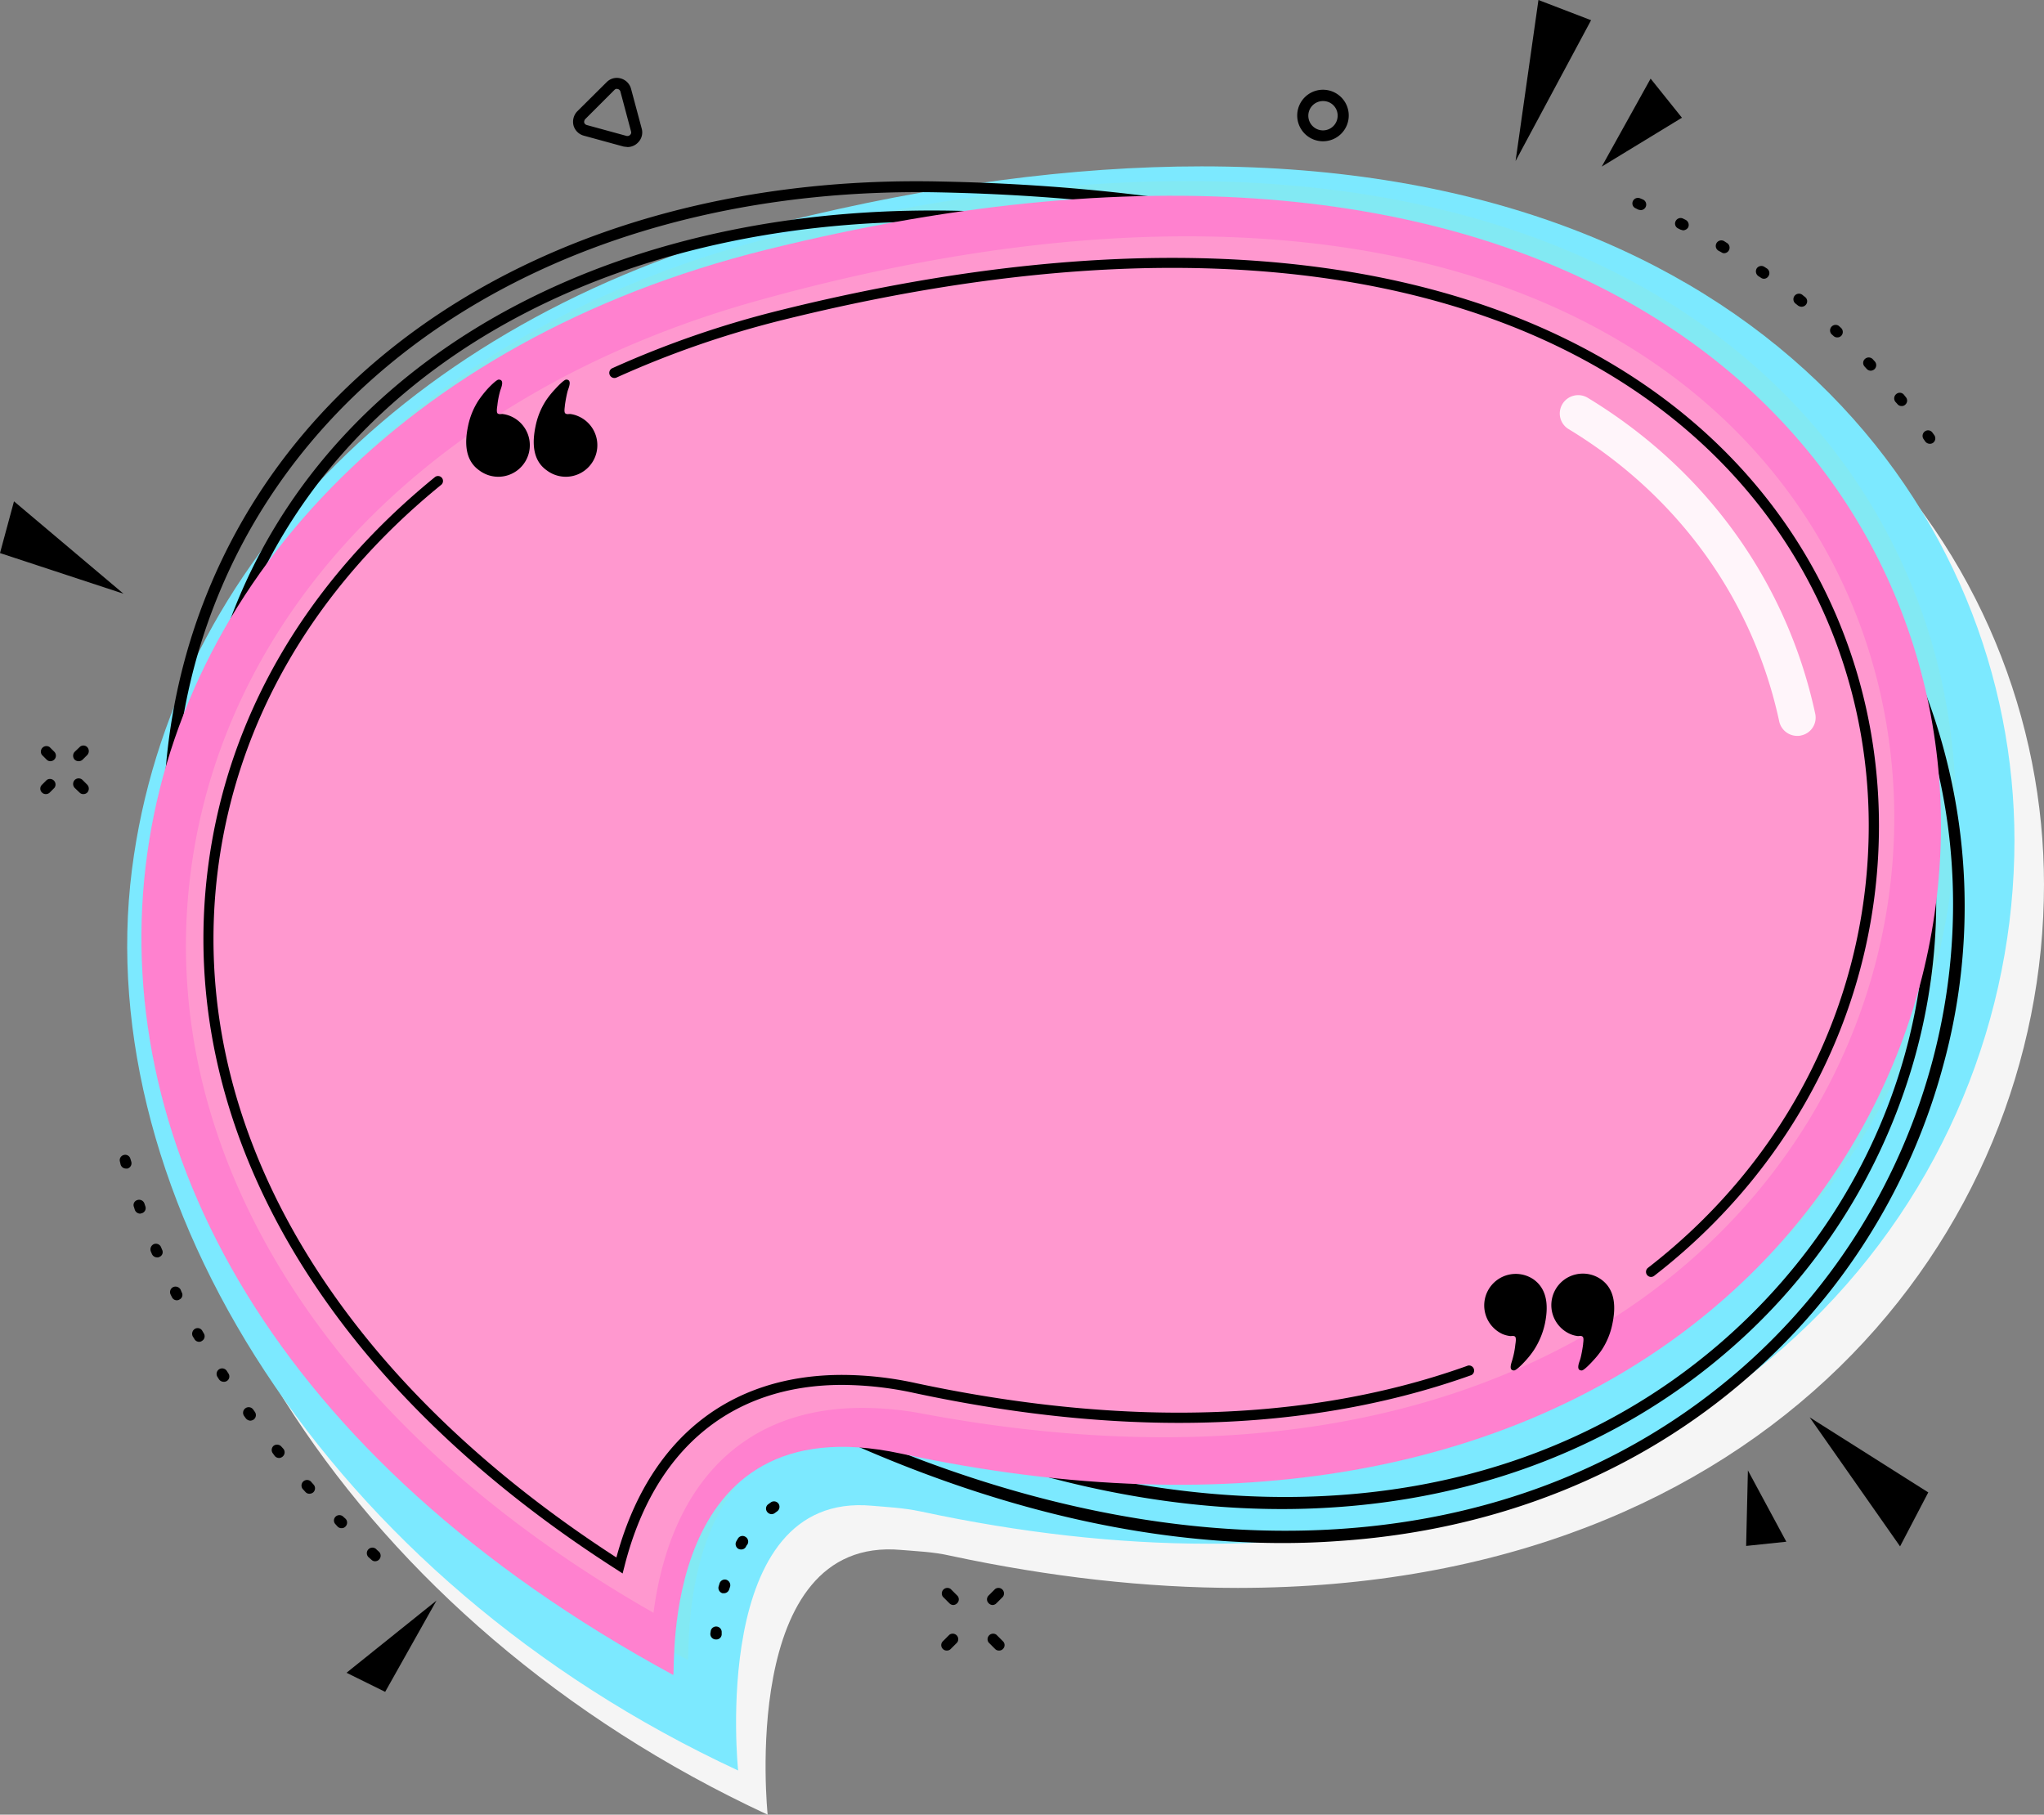 <svg xmlns="http://www.w3.org/2000/svg" width="920.2" height="817" viewBox="0 0 920.2 817" style=""><rect x="0" y="0" width="920.2" height="817" fill="#808080" stroke="none"/><g><title>nbanne63_355504968</title><g data-name="Layer 2"><path d="M345.6 817c-185.5-86.1-291.8-257.8-273-405.7 17.8-139.2 130.4-251 293.8-291.6 66.7-16.5 129.8-24.9 187.8-24.9 251.4 0 366 157.2 366 303.4 0 157.3-124.7 316.6-362.9 316.7h-.1c-41 0-84.6-4.9-129.4-14.5-7.9-1.8-15.4-2-22.1-2.6-73.4-6.6-60.1 119.2-60.1 119.2z" fill="#f5f5f5"></path><path d="M332.3 797.1C146.9 711 40.6 539.3 59.4 391.5c17.8-139.3 130.3-251 293.8-291.7C419.8 83.3 483 74.9 540.9 74.9c251.5 0 366 157.3 366 303.4C906.9 535.7 782.3 695 544 695c-41.1 0-84.6-4.9-129.4-14.5-8-1.7-15.4-2-22.1-2.6-73.4-6.6-60.2 119.2-60.2 119.2z" fill="#7ce9ff"></path><path d="M351.4 105.9c713-177.2 677.5 674.4 60.7 541.9-109.4-23.5-101.3 98-102.4 99.6-361.5-196.1-285.9-560.1 41.7-641.5z" fill="#ffe100" opacity=".05"></path><path d="M322.3 738.1h-.2a2.5 2.5 0 0 1-2.3-2.7l.2-1.3a2.5 2.5 0 0 1 4.9.5v1.3a2.4 2.4 0 0 1-2.6 2.2zm3.6-20.8h-.6a2.5 2.5 0 0 1-1.8-3l.4-1.3a2.5 2.5 0 0 1 3-1.8 2.6 2.6 0 0 1 1.8 3.1l-.4 1.2a2.5 2.5 0 0 1-2.4 1.8zm7.8-19.7a2.8 2.8 0 0 1-1.3-.3 2.5 2.5 0 0 1-.9-3.4l.7-1.2a2.4 2.4 0 0 1 3.4-.8 2.5 2.5 0 0 1 .9 3.4 4.1 4.1 0 0 0-.7 1.1 2.4 2.4 0 0 1-2.1 1.2zm13.7-15.9a2.6 2.6 0 0 1-2-1 2.4 2.4 0 0 1 .5-3.5l1.1-.8a2.5 2.5 0 0 1 3.5.6 2.5 2.5 0 0 1-.6 3.4l-1.1.8a2.4 2.4 0 0 1-1.4.5z"></path><path d="M868.8 199.8a2.6 2.6 0 0 1-2.1-1.1l-.7-1a2.5 2.5 0 0 1 .6-3.5 2.4 2.4 0 0 1 3.4.6l.8 1.1a2.5 2.5 0 0 1-.6 3.5 2.5 2.5 0 0 1-1.4.4zm-12.7-17a2.3 2.3 0 0 1-1.9-.9l-.9-1a2.5 2.5 0 0 1 .4-3.5 2.4 2.4 0 0 1 3.5.4l.8 1a2.4 2.4 0 0 1-.4 3.5 2.1 2.1 0 0 1-1.5.5zm-13.9-15.9a2.5 2.5 0 0 1-1.8-.8l-.9-1a2.4 2.4 0 0 1 .1-3.5 2.5 2.5 0 0 1 3.5.1l.9 1a2.5 2.5 0 0 1-.1 3.5 2.8 2.8 0 0 1-1.7.7zm-15.1-15a2.3 2.3 0 0 1-1.6-.6l-1-.9a2.5 2.5 0 0 1 3.3-3.7l1 .9a2.5 2.5 0 0 1 .2 3.5 2.4 2.4 0 0 1-1.9.8zm-16-13.8a3 3 0 0 1-1.6-.5l-1-.8a2.5 2.5 0 1 1 3.1-3.9l1 .8a2.4 2.4 0 0 1 .4 3.5 2.5 2.5 0 0 1-1.9.9zm-17-12.6a2.4 2.4 0 0 1-1.4-.5l-1.1-.7a2.6 2.6 0 0 1-.7-3.5 2.5 2.5 0 0 1 3.5-.6l1.1.7a2.5 2.5 0 0 1 .6 3.5 2.4 2.4 0 0 1-2 1.1zM776.3 114a2 2 0 0 1-1.3-.4l-1.1-.6a2.5 2.5 0 1 1 2.5-4.3l1.1.7a2.5 2.5 0 0 1-1.2 4.6zm-18.6-10.3l-1.1-.3-1.2-.6a2.4 2.4 0 0 1-1-3.3 2.5 2.5 0 0 1 3.3-1.1l1.2.6a2.6 2.6 0 0 1 1.1 3.4 2.8 2.8 0 0 1-2.3 1.3zm-19.1-9.1l-1-.2-1.2-.6a2.4 2.4 0 0 1-1.3-3.2 2.5 2.5 0 0 1 3.3-1.3l1.2.5a2.5 2.5 0 0 1-1 4.8z"></path><path d="M168.9 702.9a2.3 2.3 0 0 1-1.7-.7l-1-.9a2.5 2.5 0 1 1 3.4-3.6l1 .9a2.5 2.5 0 0 1-1.7 4.3zM153.8 688a2.4 2.4 0 0 1-1.8-.7l-.9-1a2.4 2.4 0 0 1 0-3.5 2.5 2.5 0 0 1 3.5.1l1 .9a2.5 2.5 0 0 1-.1 3.5 2.3 2.3 0 0 1-1.7.7zm-14.5-15.5a2.3 2.3 0 0 1-1.8-.8l-.9-1a2.5 2.5 0 1 1 3.7-3.3l.9 1a2.5 2.5 0 0 1-.2 3.5 2.7 2.7 0 0 1-1.7.6zm-13.7-16.1a2.5 2.5 0 0 1-1.9-.9l-.8-1.1a2.5 2.5 0 0 1 .3-3.5 2.6 2.6 0 0 1 3.5.4l.9 1a2.5 2.5 0 0 1-.4 3.5 2.5 2.5 0 0 1-1.6.6zm-12.9-16.8a2.8 2.8 0 0 1-2-1l-.8-1.1a2.5 2.5 0 0 1 4.1-2.9l.7 1a2.5 2.5 0 0 1-.5 3.5 3 3 0 0 1-1.5.5zm-12-17.5a2.6 2.6 0 0 1-2.1-1.1l-.7-1.1a2.5 2.5 0 0 1 .7-3.4 2.5 2.5 0 0 1 3.5.7l.7 1.1a2.4 2.4 0 0 1-2.1 3.8zm-11.1-18a2.4 2.4 0 0 1-2.1-1.3l-.7-1.1a2.6 2.6 0 0 1 .9-3.4 2.4 2.4 0 0 1 3.4.9l.7 1.2a2.4 2.4 0 0 1-.9 3.3 2 2 0 0 1-1.3.4zm-10-18.7a2.4 2.4 0 0 1-2.2-1.4l-.6-1.2a2.5 2.5 0 0 1 1.1-3.3 2.6 2.6 0 0 1 3.4 1.1l.5 1.2a2.3 2.3 0 0 1-1.1 3.3 2 2 0 0 1-1.1.3zm-8.9-19.3a2.6 2.6 0 0 1-2.3-1.5l-.5-1.2a2.6 2.6 0 0 1 1.4-3.3 2.5 2.5 0 0 1 3.2 1.4l.5 1.2a2.3 2.3 0 0 1-1.3 3.2 1.6 1.6 0 0 1-1 .2zm-7.6-19.7a2.6 2.6 0 0 1-2.4-1.7l-.4-1.3a2.3 2.3 0 0 1 1.5-3.1 2.5 2.5 0 0 1 3.2 1.5l.4 1.2a2.4 2.4 0 0 1-1.5 3.2zm-6.4-20.3a2.5 2.5 0 0 1-2.4-1.8L54 523a2.4 2.4 0 0 1 1.7-3 2.4 2.4 0 0 1 3 1.7l.4 1.3a2.5 2.5 0 0 1-1.7 3.1z"></path><path d="M577.5 694.7c-73.9 0-152.4-21.4-233.8-63.8-28.5-14.9-52-18-69.8-9.3s-29.8 29-35.6 60.4c-.6 3.3-.7 3.9-1.5 4.6a2.5 2.5 0 0 1-3.3-.1C159.9 615.8 110.9 541 87.9 464.2c-21-69.9-18.8-138.8 6.2-199.2 48.1-116.2 174-186.5 328.6-183.3 122.8 2.4 225.1 26.8 303.9 72.6 68.6 39.8 117.5 95.4 141.4 160.8a270.3 270.3 0 0 1 6.9 164.3 283.2 283.2 0 0 1-87.3 140.1c-50 43.9-114 69.6-185.2 74.3q-12.4.9-24.9.9zm-281.7-82.9q22.1 0 50.2 14.7c167.5 87.2 331.4 83.2 438.4-10.8 85.2-74.8 117-194.9 79-298.9C811.6 175.1 650.9 91.2 422.6 86.6c-152.5-3-276.6 66.1-323.9 180.3-52.2 125.9-1.7 280 135 412.9 6.2-32.3 19-53.4 38-62.7a54.9 54.9 0 0 1 24.1-5.3z"></path><path d="M577.2 679.4c-72.1 0-148.6-21.3-227.6-63.5-27.7-14.7-51.1-18.2-69.8-10.3s-31.4 25.4-39.5 53.1c-.8 2.6-1 3.2-1.7 3.8a2.5 2.5 0 0 1-3.3-.2c-68.4-66.9-113.8-137.2-134.7-208.8-19.2-65.5-16.5-129.7 7.6-185.9C156.3 155.5 282.6 89.5 437.8 95.1c116.7 4.3 213.5 28.9 287.7 73.3 64.6 38.6 110.3 91.9 132 154 17.4 49.9 18.8 103.6 4.1 155.2a270.8 270.8 0 0 1-84.8 131.6c-48.6 41.6-110.6 65.7-179.2 69.6q-10 .6-20.4.6zm-276.3-82.9q22.8 0 51 15c160 85.4 317.6 83.1 421.7-6.1 82.9-71.1 114-181.5 79.2-281.4-47-134.4-198.3-216-415.1-223.9-153.2-5.6-277.7 59.3-325 169.5-49.9 116.3-3.9 260.5 123.2 386.4 8.6-28.4 22.7-46.9 41.9-55a58.7 58.7 0 0 1 23.1-4.5z"></path><path d="M344.7 112.5c713-177.2 677.6 674.4 60.8 541.9-109.4-23.5-101.3 98-102.4 99.7C-58.4 558 17.2 193.9 344.7 112.5z" fill="#ff81cf"></path><path d="M294.2 726.1c-143.9-82-221.6-202.2-209.2-326s110.9-224.6 257-265c63.1-17.5 122.8-27.1 177.5-28.5 225.3-6 329.7 123.6 333.2 254.8C856.3 499 749.1 641.2 537 646.9h-.1c-38.2 1-79-2.5-121.3-10.4a144.3 144.3 0 0 0-30.6-2.6c-51 1.3-83.2 34.5-90.8 92.2z" fill="#ff98cf"></path><path d="M446.8 722.6a2.5 2.5 0 0 1-1.7-.8 2.4 2.4 0 0 1 0-3.5l2.9-2.9a2.5 2.5 0 0 1 3.5 3.5l-2.9 2.9a2.5 2.5 0 0 1-1.8.8z"></path><path d="M426.2 743.1a2.3 2.3 0 0 1-1.7-.7 2.4 2.4 0 0 1 0-3.5l2.9-2.9a2.5 2.5 0 0 1 3.5 3.5l-2.9 2.9a2.4 2.4 0 0 1-1.8.7z"></path><path d="M429.2 722.6a2.5 2.5 0 0 1-1.8-.8l-2.9-2.9a2.5 2.5 0 0 1 3.5-3.5l2.9 2.9a2.4 2.4 0 0 1 0 3.5 2.5 2.5 0 0 1-1.7.8z"></path><path d="M449.8 743.1a2.4 2.4 0 0 1-1.8-.7l-2.9-2.9a2.5 2.5 0 0 1 3.5-3.5l2.9 2.9a2.4 2.4 0 0 1 0 3.5 2.3 2.3 0 0 1-1.7.7z"></path><path d="M595.7 63.6a11.6 11.6 0 1 1 11.5-11.5 11.6 11.6 0 0 1-11.5 11.5zm0-18.1a6.6 6.6 0 1 0 6.5 6.6 6.5 6.5 0 0 0-6.5-6.6z"></path><path d="M35.4 342.7a2.6 2.6 0 0 1-1.8-.7 2.6 2.6 0 0 1 0-3.5l2.2-2.1a2.4 2.4 0 0 1 3.5 0 2.6 2.6 0 0 1 0 3.5l-2.1 2.1a2.6 2.6 0 0 1-1.8.7z"></path><path d="M20.6 357.5a2.3 2.3 0 0 1-1.7-.7 2.4 2.4 0 0 1 0-3.5l2.1-2.1a2.5 2.5 0 0 1 3.5 3.5l-2.1 2.1a2.4 2.4 0 0 1-1.8.7z"></path><path d="M22.7 342.7a2.3 2.3 0 0 1-1.7-.7l-2.1-2.1a2.5 2.5 0 0 1 3.5-3.5l2.1 2.1a2.5 2.5 0 0 1-1.8 4.2z"></path><path d="M37.5 357.5a2.2 2.2 0 0 1-1.7-.7l-2.2-2.1a2.6 2.6 0 0 1 0-3.5 2.5 2.5 0 0 1 3.6 0l2.1 2.1a2.6 2.6 0 0 1 0 3.5 2.4 2.4 0 0 1-1.8.7z"></path><path d="M721.1 75l36.1-22-14.1-17.6-22 39.6z"></path><path d="M692.6 0l-10.3 72.5 34-63.4L692.6 0z"></path><path d="M55.6 267.3L6.3 225.7 0 249l55.6 18.3z"></path><path d="M196.5 720.6L156 753.1l17.4 8.6 23.1-41.1z"></path><path d="M814.7 638.1l40.7 58.1 12.7-24.3-53.4-33.8z"></path><path d="M786.9 662l-.8 34 18.1-1.9-17.3-32.1z"></path><path d="M282.6 66.2l-1.8-.2-17.9-4.9a6.6 6.6 0 0 1-4.7-4.6 6.8 6.8 0 0 1 1.7-6.4L273.1 37a6.4 6.4 0 0 1 6.3-1.7 6.6 6.6 0 0 1 4.7 4.7l4.8 17.9a6.4 6.4 0 0 1-1.7 6.3 6.5 6.5 0 0 1-4.6 2zM277.7 40a1.5 1.5 0 0 0-1.1.5l-13.1 13.1a2 2 0 0 0-.5 1.6 1.7 1.7 0 0 0 1.2 1.1l17.9 4.9a1.7 1.7 0 0 0 1.6-.5 1.5 1.5 0 0 0 .4-1.5l-4.8-18a1.6 1.6 0 0 0-1.1-1.1z"></path><path d="M809.1 331.3a8.3 8.3 0 0 1-8.1-6.5c-11.8-54.9-45.5-101.7-94.8-131.6a8.2 8.2 0 0 1-2.8-11.3 8.3 8.3 0 0 1 11.4-2.8c53.2 32.3 89.6 82.8 102.4 142.2a8.2 8.2 0 0 1-6.3 9.8 5.5 5.5 0 0 1-1.8.2z" fill="#fff" opacity=".9"></path><path d="M743.3 574.9a2.3 2.3 0 0 1-1.8-.9 2.3 2.3 0 0 1 .4-3.2c63.2-48.9 99.4-121.5 99.4-199.1 0-125-97-251.1-313.6-251.1-53.7 0-112.6 7.9-175.1 23.4a437.3 437.3 0 0 0-75.1 26 2.3 2.3 0 0 1-3-1.2 2.3 2.3 0 0 1 1.1-3 440.9 440.9 0 0 1 75.9-26.2c62.8-15.6 122.1-23.5 176.2-23.5 219.8 0 318.2 128.3 318.2 255.6 0 79-36.9 152.9-101.2 202.7a2.4 2.4 0 0 1-1.4.5z"></path><path d="M280.3 708.4l-2.6-1.7C145.8 622.4 78.8 507.3 93.6 390.9c8.6-67.9 44-128.7 102.2-176.1a2.2 2.2 0 0 1 2.8 3.5c-57.3 46.6-92 106.5-100.5 173.2C83.6 505.3 148.9 618 277.5 701.2c14.4-53.1 50.4-82.2 101.7-82.2a156.8 156.8 0 0 1 33.1 3.7c41.2 8.8 81.1 13.3 118.4 13.3 47.2 0 91-7.1 130.2-21.2a2.3 2.3 0 0 1 1.5 4.3c-39.7 14.2-84 21.5-131.6 21.5-37.8 0-77.9-4.6-119.4-13.5a155.6 155.6 0 0 0-32.2-3.6c-50 0-84.8 29-98.1 81.8z"></path><path d="M254.9 170.9c2.8 0 1.1 3.7.7 5s-1 4.4-1.3 6.7c0 .7-.5 2.9.2 3.5s1.7.2 2.3.3a12.4 12.4 0 0 1 3.3.9 14.2 14.2 0 1 1-13.9 24.5c-6.6-4.6-6.6-12.7-5.1-19.9a33.4 33.4 0 0 1 4.7-11.6 39.8 39.8 0 0 1 4.1-5.1c.8-.9 4-4.3 5-4.3z"></path><path d="M224.5 170.9c2.8 0 1.1 3.7.7 5a37.8 37.8 0 0 0-1.3 6.7c-.1.7-.5 2.9.1 3.5s1.8.2 2.3.3a13.1 13.1 0 0 1 3.4.9 14.2 14.2 0 1 1-13.9 24.5c-6.6-4.6-6.6-12.7-5.1-19.9a33.4 33.4 0 0 1 4.7-11.6 49.9 49.9 0 0 1 4-5.1c.8-.9 4.1-4.3 5.1-4.3z"></path><g><path d="M681.6 617c-2.7 0-1-3.7-.7-5a37.8 37.8 0 0 0 1.3-6.7c.1-.7.5-2.9-.1-3.5s-1.8-.2-2.3-.3a13.1 13.1 0 0 1-3.4-.9 14.2 14.2 0 1 1 14-24.6c6.6 4.7 6.6 12.8 5.1 20a35.7 35.7 0 0 1-4.8 11.6 39 39 0 0 1-4 5.1c-.8.9-4 4.3-5.1 4.3z"></path><path d="M712.1 617c-2.8 0-1.1-3.7-.7-5s1-4.4 1.3-6.7c0-.7.5-2.9-.2-3.5s-1.7-.2-2.3-.3a12.4 12.4 0 0 1-3.3-.9 14.2 14.2 0 1 1 13.9-24.6c6.6 4.7 6.6 12.8 5.1 20a33.4 33.4 0 0 1-4.7 11.6 39.8 39.8 0 0 1-4.1 5.1c-.8.9-4 4.3-5 4.3z"></path></g></g></g></svg>